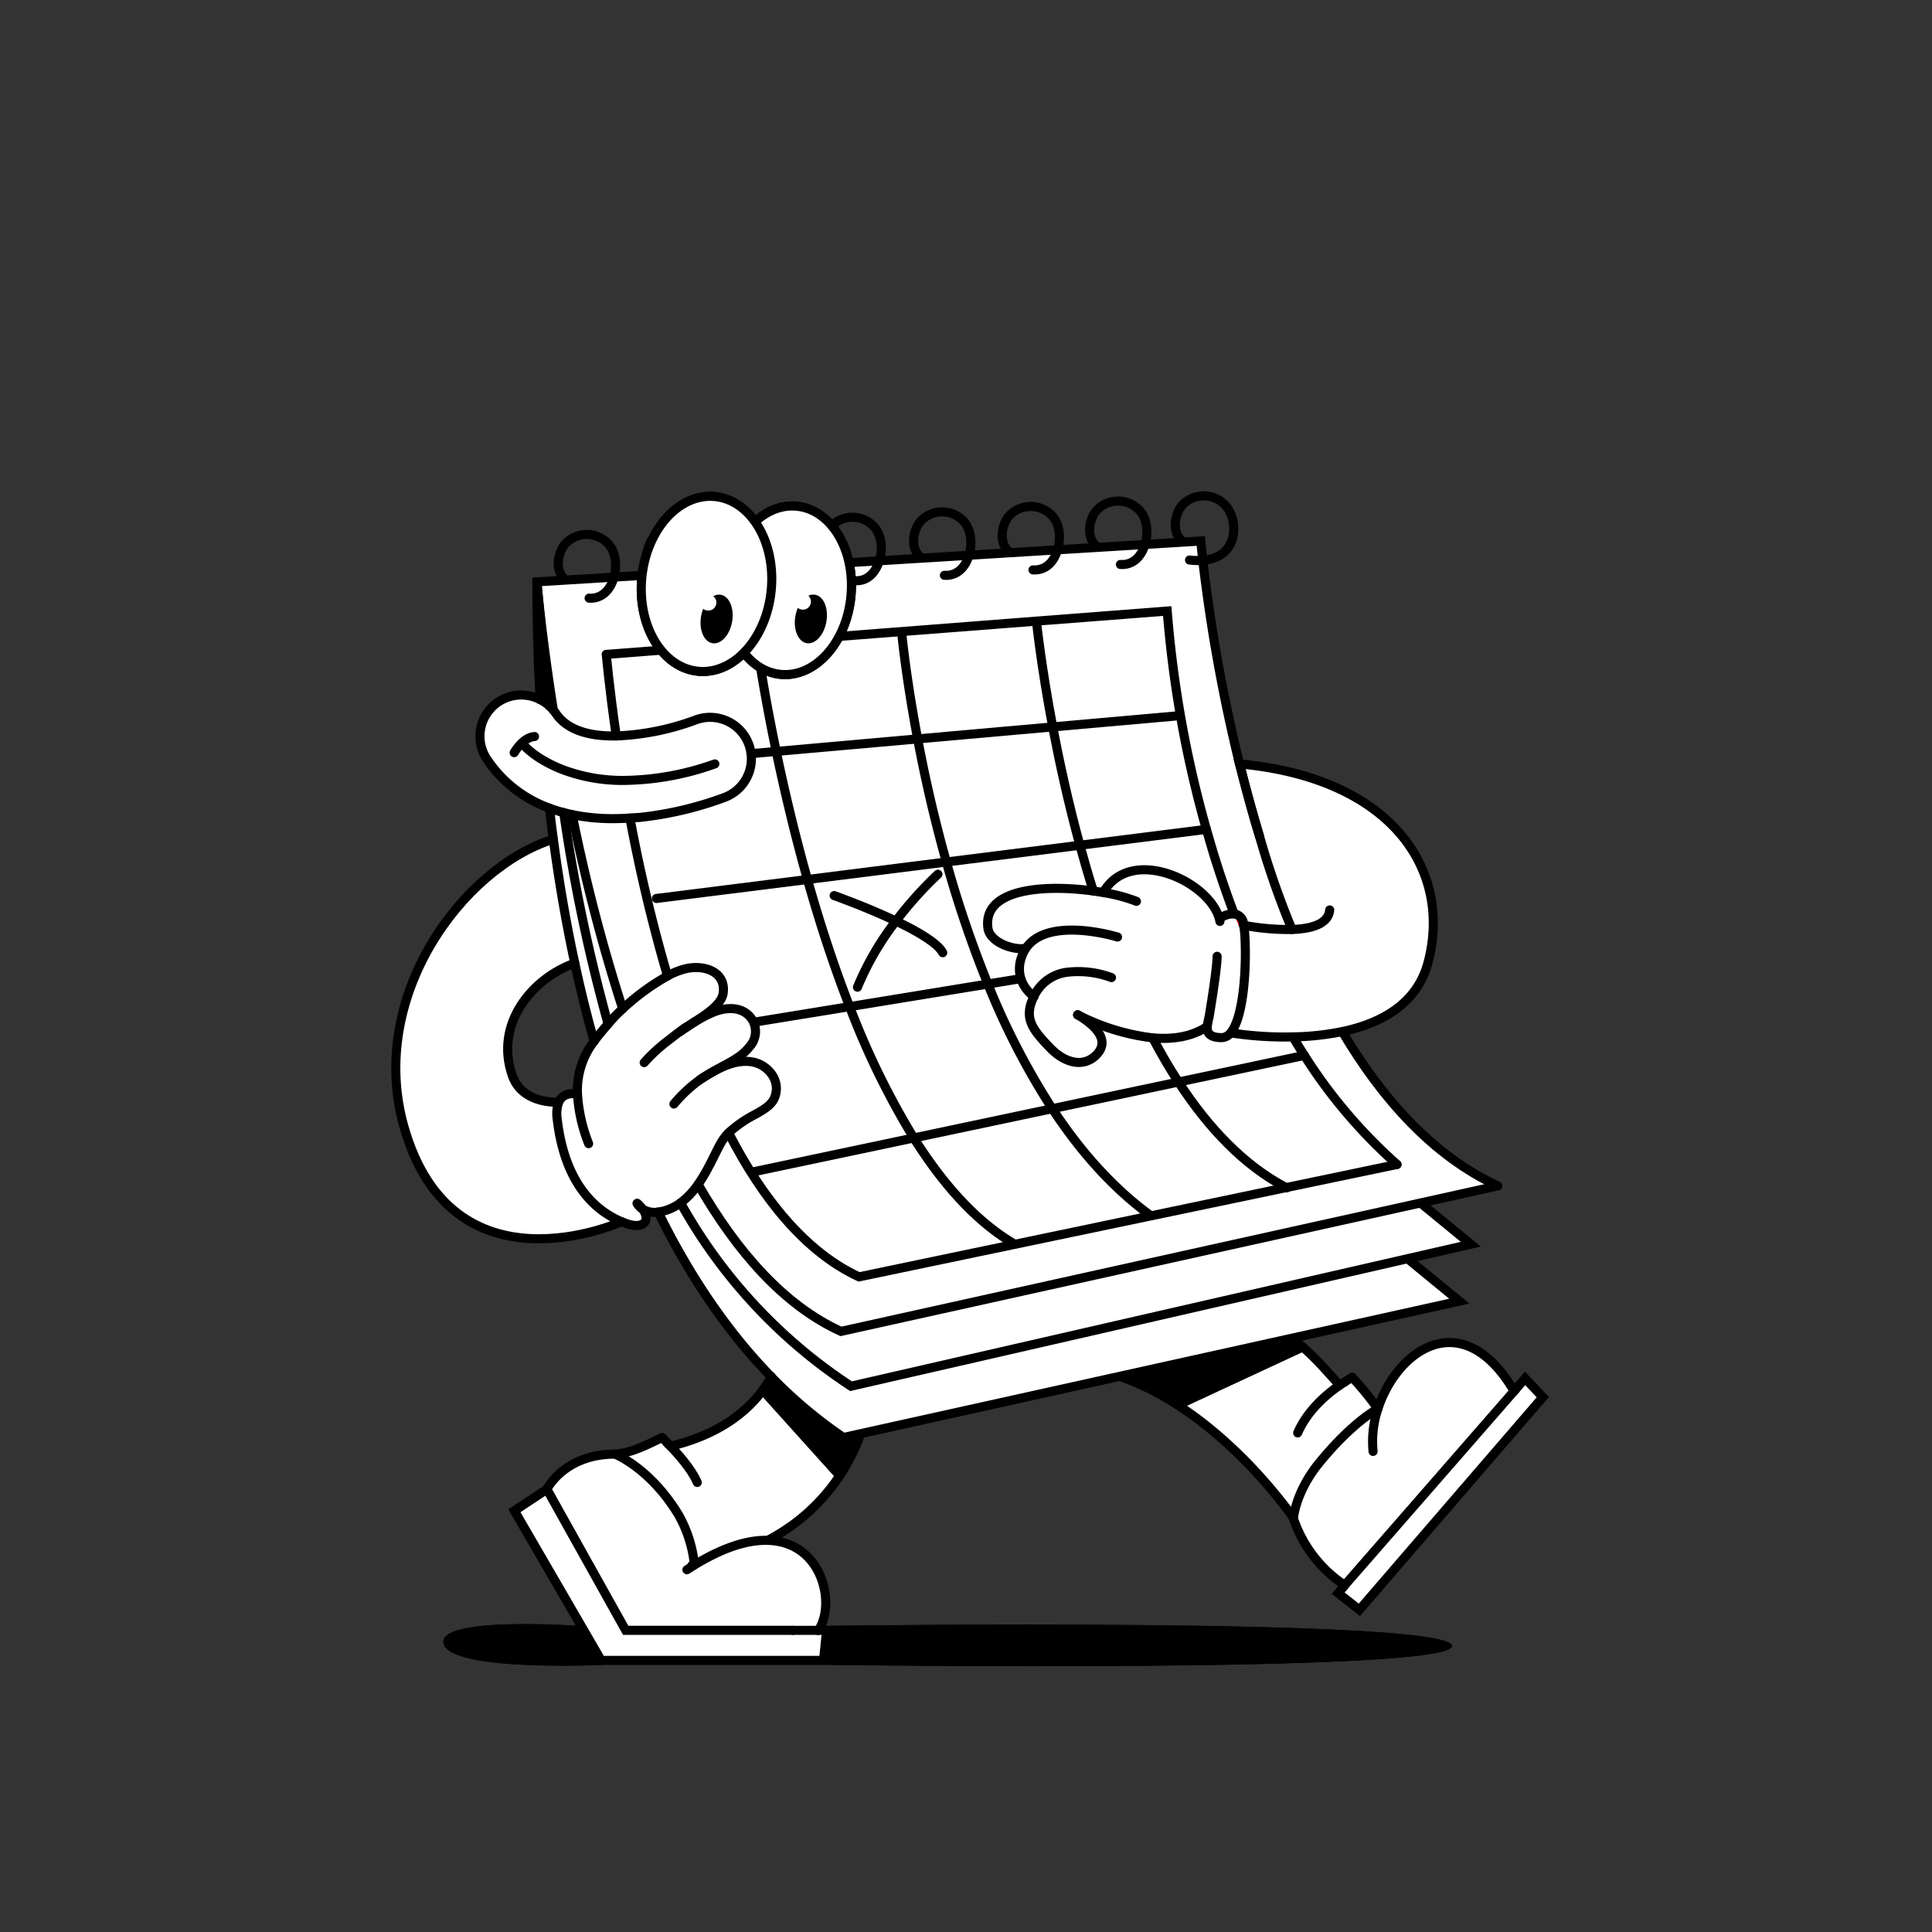 <svg id="Layer_1" data-name="Layer 1" xmlns="http://www.w3.org/2000/svg" viewBox="0 0 400 400"><rect x="0" y="0" width="400" height="400" fill="#333333" stroke="none"/><defs><style>.cls-1,.cls-6{fill:#fff;}.cls-2{fill:red;}.cls-3,.cls-4,.cls-5{fill:none;}.cls-3,.cls-4,.cls-5,.cls-6{stroke:#000;stroke-width:1.88px;}.cls-3,.cls-4,.cls-6{stroke-linecap:round;}.cls-3{stroke-linejoin:round;}.cls-4,.cls-5,.cls-6{stroke-miterlimit:10;}</style></defs><title>Desk_Dudes16</title><path class="cls-1" d="M266.29,245.88l22.95-4.79a106,106,0,0,1-19.19-22.58c-.81-1.26-1.61-2.54-2.37-3.83a56,56,0,0,0,10.22-1.1c8.3,14,18.84,25.76,32.19,31.95l-15.94,3.53-120,26.59c-11.88-5.47-21.62-16.57-29.57-30.42,2.09-3,3.49-6.4,4.73-8.58a10.15,10.15,0,0,1,1.58-2.09c7,13.6,15.91,24.67,27,29.8l32.22-6.73L238,251.79Z"/><path class="cls-1" d="M304.52,257.57l-12.84,2.94L176.19,287a108.07,108.07,0,0,1-35.28-37.92,16.29,16.29,0,0,0,3.63-3.82h0c8,13.85,17.69,25,29.57,30.42l120-26.59Z"/><path class="cls-1" d="M302.14,269.39,178,296.87l-3.36.75a95.49,95.49,0,0,1-15-12.61c-9.08-9.34-16.87-20.83-23.38-34.07a9.15,9.15,0,0,0,2.4-.65,10.56,10.56,0,0,0,2.2-1.24A108.07,108.07,0,0,0,176.19,287l115.49-26.46.09.37Z"/><path class="cls-1" d="M279.94,285.14l-1.67,1.07h0l-.9.58h0c-3.41-3.78-5.77-6.59-9.59-9.55L232,285.05c20.85,7.23,35.73,29.24,35.73,29.24s.36-5.45,5.47-11.62c7-8.44,12-11,12-11A65.84,65.84,0,0,0,279.94,285.14Z"/><path class="cls-1" d="M278.25,286.22l-.9.58C277.84,286.47,278.17,286.27,278.25,286.22Z"/><path class="cls-1" d="M267.57,192.44h-.07a173.1,173.1,0,0,1-6.7-19.19C262.76,179.63,265,186.1,267.57,192.44Z"/><path class="cls-1" d="M249,116a344.41,344.41,0,0,0,7.62,42.18l.09.33c1.18,4.79,2.53,9.73,4.06,14.73a0,0,0,0,1,0,0,173.1,173.1,0,0,0,6.7,19.19,49.9,49.9,0,0,1-10-.87h0a3.92,3.92,0,0,0-.3-1.11,2.28,2.28,0,0,0-1.68-1.24c-2.26-5.95-4.16-11.85-5.75-17.51h0a233.62,233.62,0,0,1-8.11-45.2l-27.08,2.09-89.05,6.89s.56,6.61,2.06,16.88c-5.15.1-10.06-1-12.53-4.66-.16-.23-.33-.46-.5-.67-2.14-13.58-3.11-23.39-3.34-25.93l-.06-.64,5.84-.36,10.14-.63,8.21-.5,10.07-.62,8.27-.51,10.09-.62,8.25-.51,10.08-.62,8.47-.52,10.08-.62,8.26-.51,10.08-.62,8.05-.49,10.08-.62,7.63-.47,3.86-.24S248.73,113.43,249,116Z"/><path class="cls-2" d="M257.5,191.57a27.12,27.12,0,0,1,.29,3.36q-1.19-2.87-2.27-5.71a2.28,2.28,0,0,1,1.68,1.24,3.92,3.92,0,0,1,.3,1.11Z"/><path class="cls-1" d="M138.83,299.43c12.54-3,18.33-9.64,20.86-14.42a95.49,95.49,0,0,0,15,12.61l3.36-.75.05.19A39.92,39.92,0,0,1,159,318.88c-4-.11-9,1.32-15.27,5.15l-.45.08.5-.41a26.24,26.24,0,0,0-3.25-10.06c-5.88-9.73-13.16-12.58-13.16-12.58,3.46-.21,7-2.14,9.75-3.44l1.06,1.11,0,0,.64.67Z"/><path class="cls-1" d="M270.05,218.51c-.81-1.26-1.61-2.54-2.37-3.83a73.06,73.06,0,0,1-12.63-.8l-.24,0a2.37,2.37,0,0,1-1.83,1c-2.6,0-3.1-1.05-3-2.29-3.29,2.22-7.35,2.71-11.3,2.36a45.85,45.85,0,0,1-15.52-4.77c5,3,6.36,5.89,3.75,8.4s-6.34,1.72-9.56-1.65c-3.66-3.82-5.43-6.12-3.26-10.57a7.34,7.34,0,0,1-2.73-3.67,7.07,7.07,0,0,1,.16-4.56,7.17,7.17,0,0,1,.84-1.71c-2.62.43-7.39-1.27-7.79-4.19-1.13-8.29,11.88-9.06,21.81-7.69.7.09,1.38.2,2.05.32v0c5.69-9.78,21.86-2.37,24,5.43l.13,0a4.63,4.63,0,0,1,3-.92c-2.26-5.95-4.16-11.85-5.75-17.51h0a233.62,233.62,0,0,1-8.11-45.2l-27.08,2.09-89.05,6.89s.56,6.61,2.06,16.88a52.84,52.84,0,0,0,16.24-3.25,8.54,8.54,0,0,1,11.09,4.79,8.68,8.68,0,0,1,.55,2.13,8.55,8.55,0,0,1-5.34,9,72.52,72.52,0,0,1-17.82,4.21c-.64.06-1.27.12-1.89.16a335.35,335.35,0,0,0,7.78,32.69,15,15,0,0,1,4.13-1.58c4-.72,7.94,1,7.39,5.11-.3,2.28-3.28,4.27-5.89,5.95a29.52,29.52,0,0,1,3.78-2c3-1.27,6.83-1.37,8.53,2.06l0,.05a4.69,4.69,0,0,1-.9,5c-2.13,2.74-5.48,3.68-9.71,6.44v0c2.87-1.8,6.29-3.75,9.8-3.33s6.44,3.88,5,7.44c-.66,1.65-2.43,2.57-3.89,3.42a25.26,25.26,0,0,0-5.65,3.9c7,13.6,15.91,24.67,27,29.8l32.22-6.73L238,251.79l28.27-5.91,22.95-4.79A106,106,0,0,1,270.05,218.51Z"/><polygon class="cls-1" points="315.75 285.38 313.48 288.01 278.41 328.2 277.06 329.86 281.44 333.3 319.42 289.27 315.75 285.38"/><polygon class="cls-1" points="164.16 337.55 129.54 337.55 113.23 308.33 106.5 312.79 124.48 343.77 170.5 343.77 171.13 337.55 169.41 337.55 164.16 337.55"/><path class="cls-1" d="M285.28,291.68h0s-5.06,2.55-12,11c-5.11,6.17-5.47,11.62-5.47,11.62a26.82,26.82,0,0,0,10.65,13.91L313.48,288C302.79,269.9,289.22,279.47,285.28,291.68Z"/><path class="cls-1" d="M159,318.88c-4-.11-9,1.32-15.27,5.15-.48.3-1,.61-1.47.94l1-.86.5-.41a26.24,26.24,0,0,0-3.25-10.06c-5.88-9.73-13.16-12.58-13.16-12.58-10.54,0-14.1,7.27-14.1,7.27l16.31,29.21h39.87C173.09,332.24,170.44,319.2,159,318.88Z"/><path class="cls-1" d="M142.15,212.63c.54-.37,1.09-.73,1.65-1.07Z"/><path class="cls-1" d="M142.1,212.67a4,4,0,0,0-.34.23Z"/><path class="cls-1" d="M130.42,169.37a335.35,335.35,0,0,0,7.78,32.69,48,48,0,0,0-9.28,6.79,366.64,366.64,0,0,1-10.46-40.19,41.07,41.07,0,0,0,8.47.83C128.05,169.49,129.21,169.45,130.42,169.37Z"/><path class="cls-1" d="M257.79,194.93q-1.19-2.87-2.27-5.71a4.63,4.63,0,0,0-3,.92l-.13,0c-2.18-7.8-18.35-15.21-24-5.43v0c-.67-.12-1.35-.23-2.05-.32-9.93-1.37-22.94-.6-21.81,7.69.4,2.92,5.17,4.62,7.79,4.19a7.17,7.17,0,0,0-.84,1.71,7.07,7.07,0,0,0-.16,4.56,7.34,7.34,0,0,0,2.73,3.67c-2.17,4.45-.4,6.75,3.26,10.57,3.22,3.37,7,4.12,9.56,1.65s1.25-5.38-3.75-8.4a45.85,45.85,0,0,0,15.52,4.77c3.95.35,8-.14,11.3-2.36-.07,1.24.43,2.3,3,2.29a2.37,2.37,0,0,0,1.83-1C257.43,210.7,258,200.84,257.79,194.93Z"/><path class="cls-1" d="M155.37,219.8c-3.51-.42-6.93,1.53-9.8,3.33l-.5.31.49-.33c4.23-2.76,7.58-3.7,9.71-6.44a4.69,4.69,0,0,0,.9-5l0-.05c-1.7-3.43-5.57-3.33-8.53-2.06a29.52,29.52,0,0,0-3.78,2c2.61-1.68,5.59-3.67,5.89-5.95.55-4.11-3.38-5.83-7.39-5.11a15,15,0,0,0-4.13,1.58,48,48,0,0,0-9.28,6.79,29,29,0,0,0-2.24,2.25c-.26.3-.53.6-.78.9-1,1.19-2,2.35-2.91,3.58h0a16.63,16.63,0,0,0-3.43,10.89h-.21c-1.95-.24-3.14.45-3.69,1.78a7,7,0,0,0-.3,3.4c1.62,14.09,8.51,19.26,13.33,21.28l.93.36c3.69,1.32,5.15-.62,3.41-3a3.51,3.51,0,0,1-1.1-1.16,7.31,7.31,0,0,1,1.1,1.16,4.83,4.83,0,0,0,3.28.62,9.15,9.15,0,0,0,2.4-.65,10.56,10.56,0,0,0,2.2-1.24,16.29,16.29,0,0,0,3.63-3.82h0c2.09-3,3.49-6.4,4.73-8.58a10.15,10.15,0,0,1,1.58-2.09,25.26,25.26,0,0,1,5.65-3.9c1.46-.85,3.23-1.77,3.89-3.42C161.81,223.68,158.84,220.21,155.37,219.8Zm-13.67-6.86-.32.23.32-.23.05,0Zm.45-.31c.54-.37,1.09-.73,1.65-1.07Z"/><path class="cls-1" d="M128.92,208.85a29,29,0,0,0-2.24,2.25c-.26.3-.53.6-.78.9a351,351,0,0,1-9.19-43.76c.57.15,1.15.29,1.75.42A366.64,366.64,0,0,0,128.92,208.85Z"/><path class="cls-1" d="M125.9,212c-1,1.19-2,2.35-2.91,3.58h0q-2.22-7.86-4-16.17-2.68-12.39-4.44-25.66c-.29-2.14-.55-4.29-.8-6.45a29.76,29.76,0,0,0,3,.94A351,351,0,0,0,125.9,212Z"/><path class="cls-1" d="M256.64,158.16l.09.33c.37,1.47,1.95,7.63,4.06,14.73a0,0,0,0,1,0,0c2,6.38,4.2,12.85,6.77,19.19h-.07a49.9,49.9,0,0,1-10-.87,27.12,27.12,0,0,1,.29,3.36c.24,5.91-.36,15.77-3,18.9l.24,0a73.06,73.06,0,0,0,12.63.8,56,56,0,0,0,10.22-1.1c7.93-1.68,15.43-5.63,17.74-14.24C300.72,180.38,288.43,161.08,256.64,158.16Z"/><path class="cls-1" d="M115.36,231.66a7,7,0,0,1,.3-3.4l-.41-.06c-.77,0-7.26,0-9.2-5.47-3.8-10.79,4.14-20.21,12.92-23.32q-2.68-12.39-4.44-25.66h0c-18.76,5.92-38.5,32.54-30.92,59.44,10,35.53,44.81,19.87,45.08,19.75C123.87,250.92,117,245.75,115.36,231.66Z"/><path class="cls-1" d="M155.47,156a8.68,8.68,0,0,0-.55-2.13,8.54,8.54,0,0,0-11.09-4.79,52.84,52.84,0,0,1-16.24,3.25c-5.15.1-10.06-1-12.53-4.66-.16-.23-.33-.46-.5-.67a7.8,7.8,0,0,0-.79-.83,8.25,8.25,0,0,0-1.94-1.35,8.54,8.54,0,0,0-11,12.39,26.31,26.31,0,0,0,12.85,10.05,29.76,29.76,0,0,0,3,.94c.57.15,1.15.29,1.75.42a41.07,41.07,0,0,0,8.47.83c1.12,0,2.28,0,3.49-.12.62,0,1.25-.1,1.89-.16A72.52,72.52,0,0,0,150.13,165,8.55,8.55,0,0,0,155.47,156Z"/><path class="cls-1" d="M108.5,154.21l-.09.07-.08-.09Z"/><path class="cls-3" d="M278.27,286.21l1.67-1.07a65.84,65.84,0,0,1,5.34,6.54s-5.06,2.55-12,11c-5.11,6.17-5.47,11.62-5.47,11.62s-14.88-22-35.73-29.24"/><path class="cls-3" d="M267.76,277.25c3.82,3,6.18,5.77,9.59,9.55"/><path class="cls-4" d="M284.28,300.5a21.43,21.43,0,0,1,1-8.82c3.94-12.21,17.51-21.78,28.2-3.67L278.41,328.2a26.82,26.82,0,0,1-10.65-13.91"/><polyline class="cls-4" points="313.48 288.01 315.75 285.38 319.42 289.27 281.44 333.3 277.06 329.86 278.41 328.2"/><path class="cls-3" d="M159,318.88a39.92,39.92,0,0,0,19.12-21.82"/><path class="cls-3" d="M143.24,324.11l.45-.08"/><path class="cls-3" d="M138.14,298.73l-1.06-1.11c-2.71,1.3-6.29,3.23-9.75,3.44"/><path class="cls-3" d="M159.69,285c-2.53,4.78-8.32,11.41-20.86,14.42h0l-.64-.67"/><path class="cls-4" d="M164.16,337.54H129.54l-16.31-29.21s3.56-7.27,14.1-7.27c0,0,7.28,2.85,13.16,12.58a26.24,26.24,0,0,1,3.25,10.06"/><path class="cls-4" d="M142.22,325c.5-.33,1-.64,1.47-.94,6.23-3.83,11.28-5.26,15.27-5.15,11.48.32,14.13,13.36,10.45,18.66"/><polyline class="cls-4" points="113.23 308.33 106.5 312.79 124.48 343.77 170.5 343.77 171.13 337.55 169.41 337.55 164.16 337.55"/><path class="cls-4" d="M144.54,245.23c8,13.85,17.69,25,29.57,30.42l120-26.59,15.94-3.53"/><path class="cls-4" d="M118.46,168.66a366.64,366.64,0,0,0,10.46,40.19"/><path class="cls-4" d="M111.22,121.11c.23,2.54,1.2,12.35,3.34,25.93"/><path class="cls-4" d="M140.91,249.05A108.07,108.07,0,0,0,176.19,287l115.49-26.46,12.84-2.94-10.37-8.51"/><path class="cls-4" d="M116.71,168.24A351,351,0,0,0,125.9,212"/><path class="cls-4" d="M111.16,120.47l.06.64c.78,8.77,1.62,17.12,2.55,25.1"/><path class="cls-4" d="M277.9,213.58c8.3,14,18.84,25.76,32.19,31.95"/><path class="cls-4" d="M256.73,158.49c1.18,4.79,2.53,9.73,4.06,14.73"/><path class="cls-4" d="M111.83,144.86q-.67-12-.67-24.39l5.84-.36,10.14-.63,8.21-.5,10.07-.62,8.27-.51,10.09-.62,8.25-.51,10.08-.62,8.47-.52,10.08-.62,8.26-.51,10.08-.62,8.05-.49,10.08-.62,7.63-.47,3.86-.24s.11,1.42.4,4a344.41,344.41,0,0,0,7.62,42.18"/><path class="cls-4" d="M123,215.58q-2.22-7.86-4-16.17-2.68-12.39-4.44-25.66c-.29-2.14-.55-4.29-.8-6.45"/><path class="cls-4" d="M291.77,260.88l10.37,8.51L178,296.87l-3.36.75a95.49,95.49,0,0,1-15-12.61c-9.08-9.34-16.87-20.83-23.38-34.07"/><path class="cls-4" d="M117,120c-2.33-2-1.37-5.82,0-7.36a6.07,6.07,0,0,1,8.87-.11c1.56,1.58,1.94,4.49,1.24,7s-2.45,4.48-5.14,4.31"/><path class="cls-4" d="M135.33,118.67c-2.33-2-1.37-5.82,0-7.36a6.08,6.08,0,0,1,8.87-.11c1.61,1.63,2,4.65,1.18,7.16-.73,2.36-2.46,4.27-5.08,4.11"/><path class="cls-4" d="M153.67,117.61c-2.33-2-1.37-5.82,0-7.35a6.06,6.06,0,0,1,8.87-.11c1.59,1.6,1.95,4.59,1.2,7.08s-2.46,4.34-5.1,4.18"/><path class="cls-4" d="M172,116.43c-2.33-2-1.37-5.82,0-7.35a6.07,6.07,0,0,1,8.87-.12c1.6,1.62,2,4.64,1.19,7.14s-2.47,4.29-5.09,4.13"/><path class="cls-4" d="M190.56,115.31c-2.33-2-1.37-5.82,0-7.35a6.07,6.07,0,0,1,8.87-.12c1.6,1.62,1.95,4.62,1.19,7.12s-2.46,4.31-5.09,4.15"/><path class="cls-4" d="M208.9,114.2c-2.33-2-1.37-5.83,0-7.36a6.06,6.06,0,0,1,8.87-.11c1.6,1.61,1.95,4.6,1.19,7.1s-2.45,4.32-5.09,4.16"/><path class="cls-4" d="M227,113.08c-2.33-2-1.37-5.83,0-7.36a6.07,6.07,0,0,1,8.87-.11c1.6,1.61,1.95,4.61,1.19,7.11s-2.46,4.31-5.09,4.15"/><path class="cls-4" d="M244.74,112c-2.33-2-1.37-5.82,0-7.36a6.07,6.07,0,0,1,8.87-.11c2.83,2.85,3.12,10.89-4.63,11.49a14.72,14.72,0,0,1-2.7-.07"/><path class="cls-4" d="M114.53,173.75c-18.76,5.92-38.5,32.54-30.92,59.44,10,35.53,44.81,19.87,45.08,19.75h0"/><path class="cls-4" d="M119,199.41c-8.78,3.11-16.72,12.53-12.92,23.32,1.94,5.51,8.43,5.49,9.2,5.47h.08"/><path class="cls-4" d="M150.85,234.56c7,13.6,15.91,24.67,27,29.8l32.22-6.73L238,251.79l28.27-5.91,22.95-4.79"/><path class="cls-4" d="M145.56,223.11v0"/><path class="cls-4" d="M130.42,169.37a335.35,335.35,0,0,0,7.78,32.69"/><path class="cls-4" d="M125.53,135.49s.56,6.61,2.06,16.88"/><path class="cls-4" d="M267.68,214.68c.76,1.29,1.56,2.57,2.37,3.83a106,106,0,0,0,19.19,22.58"/><path class="cls-4" d="M249.77,171.71c1.59,5.66,3.49,11.56,5.75,17.51"/><path class="cls-4" d="M125.53,135.49l89.05-6.89,27.08-2.09a233.62,233.62,0,0,0,8.11,45.2"/><path class="cls-4" d="M238.65,214.88c1.67,3.17,3.45,6.23,5.34,9.14,6.16,9.46,13.53,17.27,22.3,21.86l.11.06"/><path class="cls-4" d="M214.59,128.64s.91,8.89,3.36,21.86c1.37,7.18,3.2,15.62,5.63,24.5.85,3.11,1.77,6.28,2.77,9.47"/><path class="cls-4" d="M186.74,131.5s.82,8.64,3.25,21.48c1.39,7.39,3.33,16.17,5.95,25.49a234.75,234.75,0,0,0,8.59,25.26,151,151,0,0,0,13.33,25.81c5.66,8.61,12.31,16.21,20.09,21.93"/><path class="cls-4" d="M156.79,133.78s1.2,8.8,3.92,21.8c1.61,7.68,3.74,16.84,6.47,26.51,2.42,8.59,5.32,17.58,8.72,26.31a163.57,163.57,0,0,0,13.29,27.2c6,9.54,12.92,17.37,20.91,22h0"/><polyline class="cls-4" points="156.03 242.6 189.19 235.6 217.86 229.54 243.99 224.02 270.05 218.51"/><polyline class="cls-4" points="156.15 211.63 175.9 208.41 204.53 203.73 211.33 202.62"/><polyline class="cls-4" points="135.9 186.02 167.18 182.09 195.94 178.47 223.58 175 249.77 171.71 249.77 171.71"/><polyline class="cls-4" points="155.47 156.04 160.71 155.58 189.99 152.98 217.95 150.5 243.34 148.25"/><path class="cls-4" d="M235.29,186.61a33.54,33.54,0,0,0-6.89-1.82c-.67-.12-1.35-.23-2.05-.32-9.93-1.37-22.94-.6-21.81,7.69.4,2.92,5.17,4.62,7.79,4.19"/><path class="cls-4" d="M252.57,190.77a5.61,5.61,0,0,0-.13-.59c-2.18-7.8-18.35-15.21-24-5.43"/><path class="cls-4" d="M231.37,194s-.77-.24-2-.52c-4.14-.94-13.51-2.37-17,2.9a7.17,7.17,0,0,0-.84,1.71,7.07,7.07,0,0,0-.16,4.56,7.34,7.34,0,0,0,2.73,3.67"/><path class="cls-3" d="M223.13,210.11a45.85,45.85,0,0,0,15.52,4.77c3.95.35,8-.14,11.3-2.36"/><polyline class="cls-3" points="223.11 210.1 223.11 210.1 223.12 210.1 223.12 210.11"/><path class="cls-3" d="M230.12,202.4a19.84,19.84,0,0,0-9.19-1.11,8.79,8.79,0,0,0-6.87,5c-2.17,4.45-.4,6.75,3.26,10.57,3.22,3.37,7,4.12,9.56,1.65s1.25-5.38-3.75-8.4h0"/><path class="cls-4" d="M257.5,191.57a27.12,27.12,0,0,1,.29,3.36c.24,5.91-.36,15.77-3,18.9a2.37,2.37,0,0,1-1.83,1c-2.6,0-3.1-1.05-3-2.29.05-.8.33-1.69.44-2.41,0,0,1.59-9.48,1.59-12.14"/><path class="cls-4" d="M252.57,190.14a4.63,4.63,0,0,1,3-.92,2.28,2.28,0,0,1,1.68,1.24,3.92,3.92,0,0,1,.3,1.11"/><path class="cls-4" d="M255.05,213.88a73.06,73.06,0,0,0,12.63.8,56,56,0,0,0,10.22-1.1c7.93-1.68,15.43-5.63,17.74-14.24,5.08-19-7.21-38.26-39-41.18l.09.33c.37,1.47,1.95,7.63,4.06,14.73a0,0,0,0,1,0,0,173.1,173.1,0,0,0,6.7,19.19"/><path class="cls-4" d="M257.5,191.57h0a49.9,49.9,0,0,0,10,.87h.07c3.89-.15,7.47-1.1,7.73-4.05"/><path class="cls-4" d="M141.34,213.2l-.5.38"/><path class="cls-4" d="M141.75,212.91l-.05,0-.32.23"/><path class="cls-4" d="M142.1,212.67l-.34.23"/><path class="cls-4" d="M143.8,211.56l-1.65,1.07"/><path class="cls-4" d="M121.87,236.78a33.1,33.1,0,0,1-2.31-10.31A16.63,16.63,0,0,1,123,215.58h0c.89-1.23,1.88-2.39,2.91-3.58.25-.3.52-.6.78-.9a29,29,0,0,1,2.24-2.25,48,48,0,0,1,9.28-6.79,15,15,0,0,1,4.13-1.58c4-.72,7.94,1,7.39,5.11-.3,2.28-3.28,4.27-5.89,5.95"/><path class="cls-4" d="M133.37,220a34.84,34.84,0,0,1,5.21-4.75c.88-.7,1.8-1.41,2.76-2.09l0,0,.32-.23.05,0h0a4,4,0,0,1,.34-.23l.05,0c.54-.37,1.09-.73,1.65-1.07l0,0a29.52,29.52,0,0,1,3.78-2c3-1.27,6.83-1.37,8.53,2.06l0,.05a4.69,4.69,0,0,1-.9,5c-2.13,2.74-5.48,3.68-9.71,6.44l-.49.33"/><path class="cls-4" d="M139.53,228.57a29.28,29.28,0,0,1,5.54-5.13l.5-.31c2.87-1.8,6.29-3.75,9.8-3.33s6.44,3.88,5,7.44c-.66,1.65-2.43,2.57-3.89,3.42a25.26,25.26,0,0,0-5.65,3.9,10.15,10.15,0,0,0-1.58,2.09c-1.24,2.18-2.64,5.61-4.73,8.58h0a16.29,16.29,0,0,1-3.63,3.82,10.56,10.56,0,0,1-2.2,1.24,9.15,9.15,0,0,1-2.4.65,4.83,4.83,0,0,1-3.28-.62,3.51,3.51,0,0,1-1.1-1.16"/><path class="cls-4" d="M119.35,226.48c-1.95-.24-3.14.45-3.69,1.78a7,7,0,0,0-.3,3.4c1.62,14.09,8.51,19.26,13.33,21.28l.93.36c3.69,1.32,5.15-.62,3.41-3a7.31,7.31,0,0,0-1.1-1.16"/><path class="cls-3" d="M194.19,181a77.94,77.94,0,0,0-8.71,9.71,59.28,59.28,0,0,0-7.95,13.68"/><path class="cls-3" d="M172.7,185.42s6.67,2.36,12.78,5.27c4.48,2.13,8.66,4.56,9.7,6.56"/><path class="cls-3" d="M138.14,298.73l0,0c.08.08.32.31.66.67,1.36,1.41,4.36,4.7,5.56,7.53"/><path class="cls-3" d="M278.27,286.21h0c-.08,0-.41.25-.9.58h0c-2,1.34-6.55,4.86-8.7,9.88"/><path class="cls-5" d="M130.42,169.37c-1.21.08-2.37.12-3.49.12a41.07,41.07,0,0,1-8.47-.83c-.6-.13-1.18-.27-1.75-.42a29.76,29.76,0,0,1-3-.94,26.31,26.31,0,0,1-12.85-10.05,8.54,8.54,0,0,1,11-12.39,8.25,8.25,0,0,1,1.94,1.35,7.8,7.8,0,0,1,.79.83c.17.21.34.44.5.67,2.47,3.67,7.38,4.76,12.53,4.66a52.84,52.84,0,0,0,16.24-3.25,8.54,8.54,0,0,1,11.09,4.79,8.68,8.68,0,0,1,.55,2.13,8.55,8.55,0,0,1-5.34,9,72.52,72.52,0,0,1-17.82,4.21C131.67,169.27,131,169.33,130.42,169.37Z"/><path class="cls-3" d="M108.41,154.28a18.56,18.56,0,0,0,4.33,3.28,27.7,27.7,0,0,0,2.62,1.32c.42.18.85.36,1.31.53A35.07,35.07,0,0,0,129,161.58,57.54,57.54,0,0,0,148,158.16"/><path class="cls-3" d="M106.45,155.83s1.77-3.18,4.22-3.34"/><line class="cls-3" x1="108.41" y1="154.28" x2="108.41" y2="154.28"/><path d="M120.35,336.65s-30-2.18-28.51,3.66,32.73,4.4,32.73,4.4Z"/><path d="M171.25,344.69s130.87,1.86,129.34-4S172,336.61,172,336.61Z"/><ellipse class="cls-6" cx="163.29" cy="122.22" rx="17.49" ry="12.95" transform="translate(26.19 273.23) rotate(-84.58)"/><ellipse class="cls-6" cx="146.28" cy="120.9" rx="18.17" ry="13.46" transform="translate(12.1 255.1) rotate(-84.58)"/><polygon points="173.01 305.96 158 289.29 159.88 285.47 174.4 298.18 177.98 297.32 173.01 305.96"/><polygon points="245.38 291.2 270.05 279.74 266.4 277.3 233.71 285.38 245.38 291.2"/><ellipse cx="148.38" cy="128.16" rx="5.09" ry="3.26" transform="translate(-3.16 252.58) rotate(-80.21)"/><ellipse cx="167.9" cy="128.16" rx="5.09" ry="3.26" transform="translate(13.04 271.81) rotate(-80.21)"/><circle class="cls-1" cx="146.65" cy="124.75" r="1.67"/><circle class="cls-1" cx="166.23" cy="124.56" r="1.67"/><path d="M120.35,336.65s-30-2.18-28.51,3.66,32.73,4.4,32.73,4.4Z"/><path d="M171.25,344.69s130.87,1.86,129.34-4S172,336.61,172,336.61Z"/><ellipse class="cls-6" cx="163.29" cy="122.22" rx="17.49" ry="12.95" transform="translate(26.19 273.23) rotate(-84.58)"/><ellipse class="cls-6" cx="146.28" cy="120.9" rx="18.17" ry="13.46" transform="translate(12.1 255.1) rotate(-84.58)"/><polygon points="173.01 305.96 158 289.29 159.88 285.47 174.4 298.18 177.98 297.32 173.01 305.96"/><polygon points="245.38 291.2 270.05 279.74 266.4 277.3 233.71 285.38 245.38 291.2"/><ellipse cx="148.38" cy="128.16" rx="5.09" ry="3.26" transform="translate(-3.16 252.58) rotate(-80.21)"/><ellipse cx="167.9" cy="128.16" rx="5.09" ry="3.26" transform="translate(13.04 271.81) rotate(-80.21)"/><circle class="cls-1" cx="146.65" cy="124.75" r="1.67"/><circle class="cls-1" cx="166.23" cy="124.56" r="1.67"/></svg>